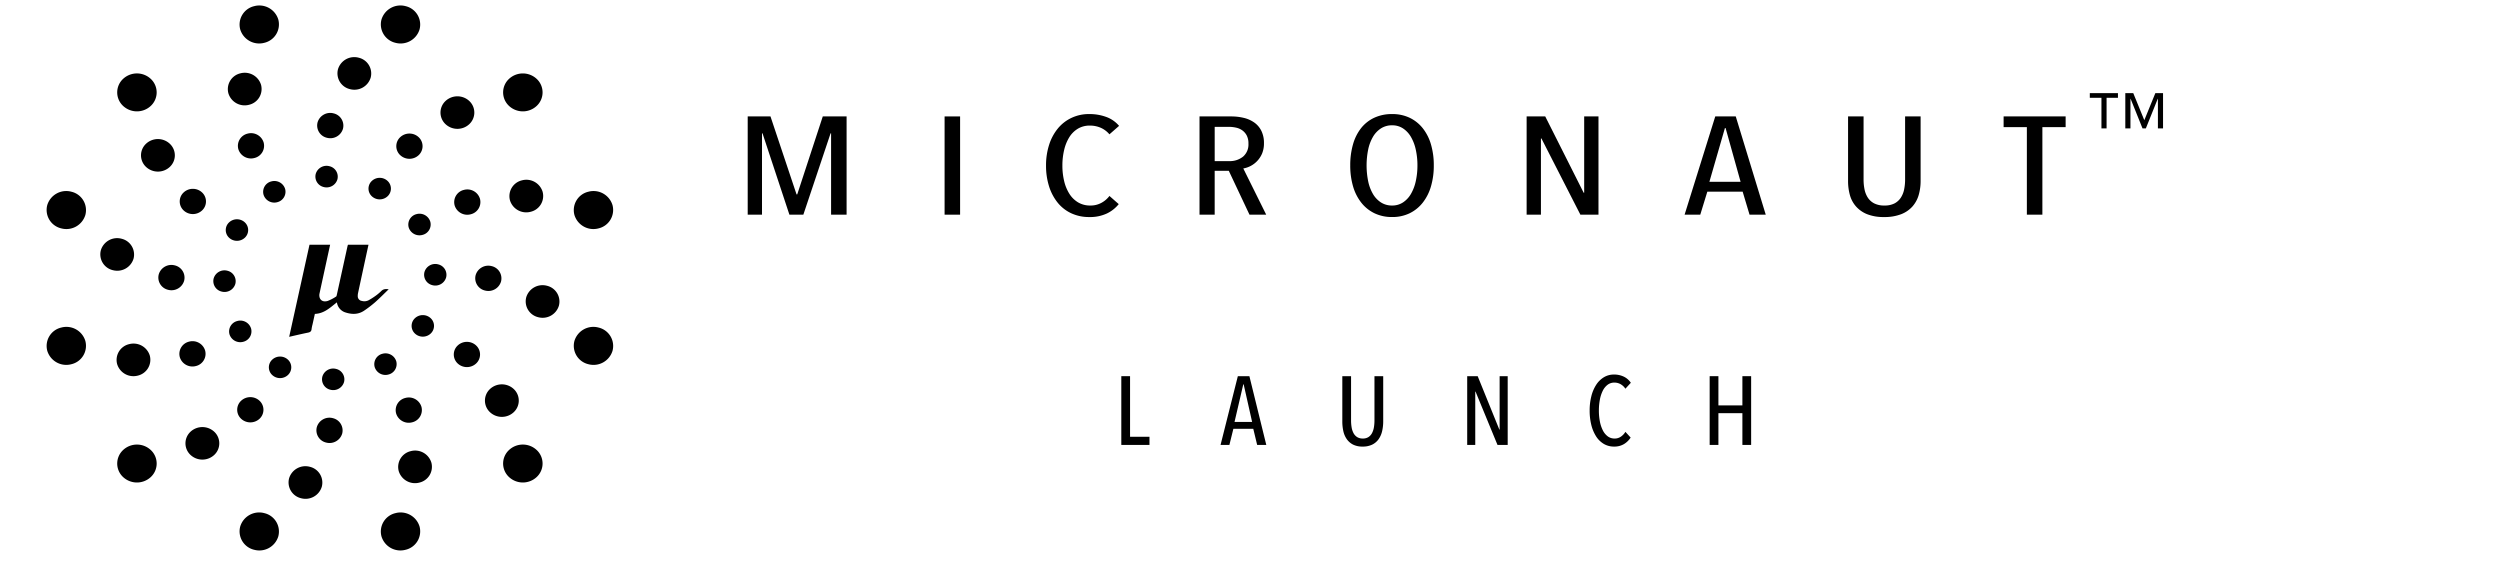 <svg xmlns="http://www.w3.org/2000/svg" viewBox="0 0 1315 298"><title>Micronaut(tm) Launch logo</title><path d="M227.43,150a5.912,5.912,0,0,0,7.214-4,5.638,5.638,0,0,0-4-6.9l-.161-.04a5.906,5.906,0,0,0-7.209,4,5.635,5.635,0,0,0,4,6.894c.055.015.109.028.164.041"/><path d="M222.177,123.573a5.64,5.64,0,0,0,4.206-6.777c-.013-.053-.026-.106-.04-.159a5.928,5.928,0,0,0-7.215-4.017,5.673,5.673,0,0,0-4.2,6.834l.03.118a5.927,5.927,0,0,0,7.22,4"/><path d="M195.563,95.2a5.513,5.513,0,0,0-.228,7.793c.071.076.145.15.221.222a6.066,6.066,0,0,0,8.335,0,5.509,5.509,0,0,0,.227-7.788c-.073-.078-.149-.153-.227-.227a6.051,6.051,0,0,0-8.328,0"/><path d="M173.3,87.426a5.919,5.919,0,0,0-7.213,4.007,5.657,5.657,0,0,0,4.033,6.909l.136.034a5.931,5.931,0,0,0,7.213-4.01,5.649,5.649,0,0,0-4.019-6.9l-.15-.037"/><path d="M145.82,106.357a5.654,5.654,0,0,0,4.2-6.8c-.012-.048-.023-.1-.036-.143a5.916,5.916,0,0,0-7.216-4,5.65,5.65,0,0,0-4.2,6.795c.012.049.024.1.037.147a5.929,5.929,0,0,0,7.218,4.007"/><path d="M120.472,117.008a5.511,5.511,0,0,0-.218,7.791c.07.074.143.147.218.218a6.068,6.068,0,0,0,8.338,0,5.523,5.523,0,0,0,.21-7.808q-.1-.108-.21-.21a6.055,6.055,0,0,0-8.338.009"/><path d="M119.617,142.412a5.92,5.92,0,0,0-7.22,4.009,5.652,5.652,0,0,0,4.024,6.906c.048.013.095.025.143.036a5.914,5.914,0,0,0,7.214-4.01,5.655,5.655,0,0,0-4.029-6.908q-.066-.018-.132-.033"/><path d="M124.86,168.847a5.655,5.655,0,0,0-4.2,6.8l.036.142a5.935,5.935,0,0,0,7.218,4,5.65,5.65,0,0,0,4.2-6.8c-.011-.048-.023-.1-.036-.145a5.912,5.912,0,0,0-7.218-4.008"/><path d="M151.48,197.225a5.51,5.51,0,0,0,.227-7.789c-.073-.078-.149-.154-.227-.227a6.055,6.055,0,0,0-8.328,0,5.516,5.516,0,0,0-.218,7.8c.07.075.143.147.218.218a6.052,6.052,0,0,0,8.329,0"/><path d="M173.746,204.992a5.916,5.916,0,0,0,7.209-4,5.646,5.646,0,0,0-4.009-6.9l-.153-.038a5.927,5.927,0,0,0-7.216,4,5.642,5.642,0,0,0,4.007,6.9l.162.04"/><path d="M201.221,186.07a5.643,5.643,0,0,0-4.195,6.79c.011.049.023.1.036.145a5.912,5.912,0,0,0,7.215,4.008,5.651,5.651,0,0,0,4.2-6.8c-.011-.048-.023-.095-.035-.142a5.914,5.914,0,0,0-7.218-4"/><path d="M226.569,175.418a5.52,5.52,0,0,0,.216-7.8q-.1-.111-.216-.216a6.065,6.065,0,0,0-8.334,0,5.517,5.517,0,0,0-.218,7.8c.071.075.143.147.218.218a6.053,6.053,0,0,0,8.334,0"/><path d="M258.65,139.986a6.94,6.94,0,0,0-8.45,4.7,6.613,6.613,0,0,0,4.7,8.082l.177.044a6.927,6.927,0,0,0,8.453-4.692,6.616,6.616,0,0,0-4.7-8.089c-.06-.016-.119-.031-.179-.045"/><path d="M247.582,112.716a6.611,6.611,0,0,0,4.932-7.944c-.014-.062-.03-.124-.046-.186a6.926,6.926,0,0,0-8.449-4.7,6.62,6.62,0,0,0-4.931,7.957c.014.059.029.117.044.176a6.94,6.94,0,0,0,8.45,4.7"/><path d="M210.488,81.585a7.1,7.1,0,0,0,9.761,0,6.473,6.473,0,0,0,.241-9.152c-.079-.083-.159-.163-.241-.241a7.116,7.116,0,0,0-9.77,0,6.467,6.467,0,0,0-.251,9.142c.082.086.165.17.251.251"/><path d="M171.935,72.467a6.936,6.936,0,0,0,8.457-4.7,6.622,6.622,0,0,0-4.722-8.087l-.164-.041a6.936,6.936,0,0,0-8.453,4.7,6.616,6.616,0,0,0,4.708,8.084l.174.043"/><path d="M130.237,70.287a6.616,6.616,0,0,0-4.926,7.955c.014.059.029.117.044.176a6.943,6.943,0,0,0,8.454,4.695,6.615,6.615,0,0,0,4.922-7.956c-.015-.061-.03-.121-.046-.182a6.93,6.93,0,0,0-8.448-4.688"/><path d="M96.561,110.658a7.1,7.1,0,0,0,9.762,0,6.456,6.456,0,0,0,.263-9.125c-.085-.09-.173-.178-.263-.263a7.1,7.1,0,0,0-9.762,0,6.453,6.453,0,0,0-.262,9.122c.085.09.172.177.262.262"/><path d="M88.389,152.433a6.941,6.941,0,0,0,8.454-4.7,6.631,6.631,0,0,0-4.726-8.1l-.153-.038a6.943,6.943,0,0,0-8.454,4.7,6.618,6.618,0,0,0,4.706,8.09l.173.043"/><path d="M99.457,179.706a6.626,6.626,0,0,0-4.928,7.969c.013.054.027.109.041.163a6.949,6.949,0,0,0,8.458,4.7,6.613,6.613,0,0,0,4.919-7.953c-.015-.062-.031-.123-.047-.185a6.928,6.928,0,0,0-8.444-4.7"/><path d="M136.555,210.839a7.107,7.107,0,0,0-9.766,0,6.464,6.464,0,0,0-.253,9.137c.082.086.166.171.253.253a7.108,7.108,0,0,0,9.763.009,6.467,6.467,0,0,0,.253-9.141c-.082-.087-.166-.171-.253-.253"/><path d="M175.11,219.955a6.922,6.922,0,0,0-8.456,4.694,6.617,6.617,0,0,0,4.7,8.09l.174.043a6.94,6.94,0,0,0,8.457-4.694A6.621,6.621,0,0,0,175.277,220c-.056-.015-.111-.029-.167-.042"/><path d="M216.808,222.135a6.618,6.618,0,0,0,4.919-7.964c-.013-.055-.027-.11-.041-.165a6.912,6.912,0,0,0-8.449-4.69,6.606,6.606,0,0,0-4.93,7.937c.014.064.03.127.047.19a6.933,6.933,0,0,0,8.454,4.692"/><path d="M250.482,181.762a7.1,7.1,0,0,0-9.763,0,6.47,6.47,0,0,0-.253,9.145q.12.126.246.246a7.112,7.112,0,0,0,9.77,0,6.456,6.456,0,0,0,.26-9.126c-.085-.089-.171-.176-.26-.26"/><path d="M283.091,166.851a8.939,8.939,0,0,0,10.892-6.061,8.525,8.525,0,0,0-6.059-10.423c-.073-.02-.148-.038-.222-.056a8.948,8.948,0,0,0-10.9,6.057,8.537,8.537,0,0,0,6.081,10.43c.07.019.141.036.212.053"/><path d="M285.429,100.909a8.935,8.935,0,0,0-10.893-6.047,8.531,8.531,0,0,0-6.355,10.254c.017.073.036.147.055.22a8.942,8.942,0,0,0,10.9,6.057,8.525,8.525,0,0,0,6.346-10.251c-.018-.078-.037-.155-.058-.233"/><path d="M246.889,53.166a9.153,9.153,0,0,0-12.586,0,8.331,8.331,0,0,0-.323,11.777c.105.111.213.218.323.323a9.153,9.153,0,0,0,12.586,0,8.328,8.328,0,0,0,.328-11.772c-.106-.112-.215-.222-.328-.328"/><path d="M184.077,46.885a8.942,8.942,0,0,0,10.9-6.056,8.52,8.52,0,0,0-6.059-10.415c-.077-.02-.154-.04-.232-.058a8.935,8.935,0,0,0-10.9,6.048,8.522,8.522,0,0,0,6.05,10.422c.079.021.158.04.238.059"/><path d="M131.021,55.11a8.519,8.519,0,0,0,6.352-10.237c-.019-.082-.04-.163-.061-.244a8.941,8.941,0,0,0-10.893-6.048,8.535,8.535,0,0,0-6.345,10.267c.017.071.035.143.054.214a8.931,8.931,0,0,0,10.893,6.048"/><path d="M89.353,75.654a9.143,9.143,0,0,0-12.578,0,8.333,8.333,0,0,0-.325,11.78c.105.111.214.22.325.325a9.16,9.16,0,0,0,12.582,0A8.315,8.315,0,0,0,89.7,76.005q-.168-.178-.346-.346"/><path d="M63.952,125.574a8.944,8.944,0,0,0-10.9,6.048,8.53,8.53,0,0,0,6.062,10.428c.077.02.153.039.23.057a8.955,8.955,0,0,0,10.9-6.05,8.546,8.546,0,0,0-6.1-10.433c-.067-.018-.133-.034-.2-.05"/><path d="M67.9,181.029a8.531,8.531,0,0,0-6.344,10.262c.018.073.036.146.055.219a8.964,8.964,0,0,0,10.9,6.056,8.547,8.547,0,0,0,6.342-10.291c-.015-.065-.031-.13-.048-.194a8.95,8.95,0,0,0-10.9-6.052"/><path d="M112.743,227.144a9.173,9.173,0,0,0-12.591,0,8.331,8.331,0,0,0-.313,11.779q.156.165.321.321a9.157,9.157,0,0,0,12.583,0,8.343,8.343,0,0,0,.312-11.795q-.152-.161-.312-.312"/><path d="M162.966,245.533a8.946,8.946,0,0,0-10.9,6.055,8.537,8.537,0,0,0,6.085,10.429c.071.019.143.037.215.054a8.947,8.947,0,0,0,10.9-6.048A8.532,8.532,0,0,0,163.2,245.59c-.076-.02-.152-.039-.229-.057"/><path d="M216.017,237.31a8.519,8.519,0,0,0-6.35,10.238c.018.078.038.156.058.233a8.945,8.945,0,0,0,10.9,6.055,8.52,8.52,0,0,0,6.34-10.246c-.018-.078-.038-.155-.058-.232a8.917,8.917,0,0,0-10.893-6.048"/><path d="M270.267,216.769A8.326,8.326,0,0,0,270.6,205q-.16-.169-.33-.33a9.162,9.162,0,0,0-12.585,0,8.331,8.331,0,0,0-.323,11.777c.105.111.213.218.323.323a9.149,9.149,0,0,0,12.583,0"/><path d="M314.851,172.3a10.423,10.423,0,0,0-12.708,7.052,9.942,9.942,0,0,0,7.07,12.153c.09.024.179.046.269.067a10.427,10.427,0,0,0,12.708-7.06,9.939,9.939,0,0,0-7.074-12.146c-.088-.023-.176-.045-.265-.066"/><path d="M314.851,120.124a9.938,9.938,0,0,0,7.394-11.952c-.021-.09-.043-.18-.067-.269a10.419,10.419,0,0,0-12.7-7.055,9.935,9.935,0,0,0-7.4,11.943c.021.092.045.185.069.277a10.429,10.429,0,0,0,12.706,7.056"/><path d="M267.682,55.653a10.665,10.665,0,0,0,14.668.007,9.707,9.707,0,0,0,.391-13.722q-.191-.2-.391-.391a10.668,10.668,0,0,0-14.666,0,9.7,9.7,0,0,0-.394,13.712c.128.135.259.267.394.394"/><path d="M207.983,22.512a10.423,10.423,0,0,0,12.706-7.054A9.948,9.948,0,0,0,213.608,3.3c-.085-.023-.17-.044-.256-.064a10.429,10.429,0,0,0-12.7,7.061,9.948,9.948,0,0,0,7.085,12.153l.25.062"/><path d="M139.057,22.509a9.948,9.948,0,0,0,7.4-11.964c-.02-.086-.042-.171-.064-.256a10.423,10.423,0,0,0-12.709-7.042,9.931,9.931,0,0,0-7.4,11.936c.022.092.045.184.069.275a10.418,10.418,0,0,0,12.7,7.051"/><path d="M64.692,55.66a10.678,10.678,0,0,0,14.669,0,9.711,9.711,0,0,0,.388-13.728q-.189-.2-.388-.388a10.674,10.674,0,0,0-14.669,0,9.712,9.712,0,0,0-.384,13.729q.188.2.384.384"/><path d="M37.566,100.848A10.427,10.427,0,0,0,24.854,107.9a9.953,9.953,0,0,0,7.089,12.16c.086.022.171.044.257.064a10.428,10.428,0,0,0,12.7-7.056,9.94,9.94,0,0,0-7.067-12.153c-.089-.024-.178-.046-.267-.067"/><path d="M32.2,172.3a9.933,9.933,0,0,0-7.408,11.935c.022.095.046.19.071.284a10.437,10.437,0,0,0,12.7,7.053,9.932,9.932,0,0,0,7.4-11.942c-.021-.093-.045-.186-.069-.278A10.4,10.4,0,0,0,32.2,172.3"/><path d="M79.363,236.765a10.657,10.657,0,0,0-14.665,0,9.709,9.709,0,0,0-.39,13.726q.186.2.384.385a10.682,10.682,0,0,0,14.674,0,9.7,9.7,0,0,0,.388-13.719q-.189-.2-.388-.388"/><path d="M139.055,269.912a10.42,10.42,0,0,0-12.705,7.054,9.943,9.943,0,0,0,7.078,12.149c.086.022.172.044.258.064a10.411,10.411,0,0,0,12.7-7.044,9.938,9.938,0,0,0-7.055-12.154c-.093-.024-.185-.047-.278-.069"/><path d="M207.983,269.917a9.931,9.931,0,0,0-7.4,11.934c.022.093.045.186.07.279a10.4,10.4,0,0,0,12.7,7.044,9.944,9.944,0,0,0,7.4-11.958c-.02-.085-.042-.17-.064-.255a10.412,10.412,0,0,0-12.706-7.044"/><path d="M282.346,236.765a10.645,10.645,0,0,0-14.664.005,9.691,9.691,0,0,0-.4,13.7c.13.138.264.271.4.4a10.667,10.667,0,0,0,14.668,0,9.7,9.7,0,0,0,.395-13.712c-.128-.136-.26-.267-.395-.395"/><path d="M204.458,152.158c-2.437,2.34-4.689,4.641-7.091,6.775a58.932,58.932,0,0,1-5.821,4.463c-3.015,2.049-6.352,2.061-9.734.982a6.455,6.455,0,0,1-4.6-5.351c-3.5,2.722-6.638,5.882-11.595,6.089-.4,1.8-.806,3.654-1.221,5.5a19.318,19.318,0,0,0-.506,2.461c-.094,1.185-.684,1.656-1.891,1.894-2.985.584-9.437,2.109-9.893,2.2,3.582-16.215,7.135-32.324,10.689-48.438H173.65c-.578,2.617-5.614,25.684-5.65,26-.3,2.764,1.534,4.4,4.315,3.581a22.239,22.239,0,0,0,4.478-2.332c.217-.121.292-.538.36-.837q2.841-12.876,5.663-25.769c.051-.214.139-.421.209-.64h10.8c-.583,2.656-4.256,19.636-5.52,25.546a6.877,6.877,0,0,0-.125,1.439,2.463,2.463,0,0,0,2.131,2.56,4.859,4.859,0,0,0,3.62-.373,35.412,35.412,0,0,0,3.361-2.119,26.711,26.711,0,0,0,3.277-2.717c1.068-1.07,2.282-1.139,3.893-.912"/><path d="M437.152,112.917V70.144h-.271L422.56,112.917h-7.336L401.086,70.144h-.271v42.773h-7.523V61.242h11.982l13.711,41.019h.36L432.78,61.242h12.528v51.675Z"/><path d="M496.855,112.917V61.242h8.157v51.675Z"/><path d="M582.2,112.3a20.782,20.782,0,0,1-9.242,1.864,21.894,21.894,0,0,1-9.606-2.044,20.117,20.117,0,0,1-7.157-5.693,26.174,26.174,0,0,1-4.442-8.576,35.873,35.873,0,0,1-1.539-10.765,35.266,35.266,0,0,1,1.586-10.8,25.884,25.884,0,0,1,4.529-8.574,20.759,20.759,0,0,1,7.161-5.655A21.352,21.352,0,0,1,572.961,60a25.306,25.306,0,0,1,8.974,1.532,15.826,15.826,0,0,1,6.7,4.675l-5.073,4.449a12.646,12.646,0,0,0-4.624-3.467,14.076,14.076,0,0,0-5.616-1.128,11.969,11.969,0,0,0-6.433,1.678,13.7,13.7,0,0,0-4.488,4.523,22.3,22.3,0,0,0-2.672,6.679,35.178,35.178,0,0,0-.909,8.14,34.618,34.618,0,0,0,.909,8.1,21.917,21.917,0,0,0,2.718,6.681,13.859,13.859,0,0,0,4.577,4.561,12.24,12.24,0,0,0,6.479,1.68,11.808,11.808,0,0,0,5.935-1.462,12.816,12.816,0,0,0,4.124-3.573l4.892,4.3A17.943,17.943,0,0,1,582.2,112.3Z"/><path d="M657.228,112.917,646.353,89.855h-7.431v23.062h-7.975V61.242h16.627a28.09,28.09,0,0,1,6.681.766,15.889,15.889,0,0,1,5.5,2.448,11.739,11.739,0,0,1,3.724,4.379,14.243,14.243,0,0,1,1.363,6.492,13.757,13.757,0,0,1-1.009,5.478,13.173,13.173,0,0,1-9.865,7.808l12.054,24.3Zm-.545-37.338a9.076,9.076,0,0,0-.906-4.32,7.774,7.774,0,0,0-2.357-2.71,8.862,8.862,0,0,0-3.351-1.428,18.117,18.117,0,0,0-3.8-.406h-7.342V84.742h7.524a11.114,11.114,0,0,0,7.431-2.378,8.411,8.411,0,0,0,2.8-6.785Z"/><path d="M754.173,87a38.476,38.476,0,0,1-1.491,11.06,25.11,25.11,0,0,1-4.35,8.577,19.862,19.862,0,0,1-6.886,5.549,20.706,20.706,0,0,1-9.2,1.97,20.982,20.982,0,0,1-9.244-1.97,19.788,19.788,0,0,1-6.932-5.549,25.1,25.1,0,0,1-4.353-8.577A38.618,38.618,0,0,1,710.228,87a39.6,39.6,0,0,1,1.449-11.056,24.551,24.551,0,0,1,4.257-8.54,19.094,19.094,0,0,1,6.935-5.473A21.819,21.819,0,0,1,732.248,60a21.022,21.022,0,0,1,9.2,1.934,19.69,19.69,0,0,1,6.886,5.473,24.764,24.764,0,0,1,4.35,8.54A38.571,38.571,0,0,1,754.173,87Zm-8.6,0a37.769,37.769,0,0,0-.866-8.244,22.9,22.9,0,0,0-2.536-6.715A13.4,13.4,0,0,0,738,67.555a10.242,10.242,0,0,0-5.753-1.644,10.616,10.616,0,0,0-5.891,1.644,13.191,13.191,0,0,0-4.214,4.489,22.23,22.23,0,0,0-2.5,6.715,42.151,42.151,0,0,0,0,16.5,22.192,22.192,0,0,0,2.5,6.713,13.191,13.191,0,0,0,4.214,4.489,10.6,10.6,0,0,0,5.891,1.644A10.229,10.229,0,0,0,738,106.458a13.382,13.382,0,0,0,4.169-4.489,22.883,22.883,0,0,0,2.536-6.713A37.817,37.817,0,0,0,745.572,87Z"/><path d="M831.284,112.917,810.8,72.846h-.269v40.071h-7.525V61.242h9.787l20.214,40.143h.271V61.242H840.8v51.675Z"/><path d="M920.258,112.917,916.632,100.8H898.06l-3.72,12.116H886.1l16.127-51.675h10.779l15.774,51.675ZM907.664,67.375H907.3L899.143,95.62h16.406Z"/><path d="M1009.237,102.55a15.775,15.775,0,0,1-3.264,6.028,15.453,15.453,0,0,1-5.937,4.083,23.959,23.959,0,0,1-9.016,1.5,23.29,23.29,0,0,1-8.928-1.5,15.543,15.543,0,0,1-5.843-4.083,15.152,15.152,0,0,1-3.218-6.028,27.413,27.413,0,0,1-.948-7.37V61.242h8.156V94.524a25.267,25.267,0,0,0,.5,5.073,12.491,12.491,0,0,0,1.722,4.341,8.826,8.826,0,0,0,3.355,3.034,11.426,11.426,0,0,0,5.393,1.13,11.156,11.156,0,0,0,5.342-1.13,8.874,8.874,0,0,0,3.308-3.034,12.515,12.515,0,0,0,1.724-4.341,25.5,25.5,0,0,0,.5-5.073V61.242h8.159V95.18A26.349,26.349,0,0,1,1009.237,102.55Z"/><path d="M1074.291,66.861v46.056h-8.16V66.861H1053.9V61.242h32.622v5.619Z"/><path d="M589.811,234.031V197.868h4.6V229.74h10.216v4.291Z"/><path d="M661.267,234.031l-2.043-8.479H648.753l-2.094,8.479h-4.648l9.092-36.163h6.078l8.887,36.163Zm-7.1-31.872h-.2l-4.6,19.766h9.245Z"/><path d="M727,226.778a11.986,11.986,0,0,1-1.839,4.214,8.978,8.978,0,0,1-3.346,2.86,11.179,11.179,0,0,1-5.082,1.047,10.871,10.871,0,0,1-5.031-1.047,9.072,9.072,0,0,1-3.294-2.86,11.638,11.638,0,0,1-1.813-4.214,23.609,23.609,0,0,1-.537-5.159V197.868h4.6v23.291a21.873,21.873,0,0,0,.281,3.55,10.1,10.1,0,0,0,.97,3.039,5.562,5.562,0,0,0,1.89,2.12,5.414,5.414,0,0,0,3.04.792,5.281,5.281,0,0,0,3.013-.792,5.628,5.628,0,0,0,1.864-2.12,10.1,10.1,0,0,0,.971-3.039,22.1,22.1,0,0,0,.281-3.55V197.868h4.6v23.751A22.611,22.611,0,0,1,727,226.778Z"/><path d="M787.683,234.031,776.14,205.989h-.154v28.042h-4.239V197.868h5.516l11.39,28.092h.154V197.868h4.239v36.163Z"/><path d="M854.185,233.6a9.861,9.861,0,0,1-5.21,1.3,10.368,10.368,0,0,1-5.414-1.43,12.181,12.181,0,0,1-4.036-3.984,20.246,20.246,0,0,1-2.5-6,30.781,30.781,0,0,1-.868-7.533,30.234,30.234,0,0,1,.895-7.56,19.808,19.808,0,0,1,2.554-6,12.569,12.569,0,0,1,4.035-3.959,10.149,10.149,0,0,1,5.337-1.43,11.788,11.788,0,0,1,5.056,1.073,9.212,9.212,0,0,1,3.781,3.268l-2.861,3.116a7.486,7.486,0,0,0-2.6-2.426,6.618,6.618,0,0,0-3.167-.792,5.785,5.785,0,0,0-3.626,1.175,8.952,8.952,0,0,0-2.529,3.167,17.914,17.914,0,0,0-1.506,4.673,30.441,30.441,0,0,0-.511,5.7,29.941,29.941,0,0,0,.511,5.669,17.607,17.607,0,0,0,1.532,4.673,8.982,8.982,0,0,0,2.579,3.193,5.891,5.891,0,0,0,3.652,1.175,5.674,5.674,0,0,0,3.346-1.022,7.923,7.923,0,0,0,2.324-2.5l2.758,3.014A10.806,10.806,0,0,1,854.185,233.6Z"/><path d="M916.5,234.031v-16.7H903.883v16.7h-4.6V197.868h4.6v15.374H916.5V197.868h4.6v36.163Z"/><path d="M1114.045,51.429h-5.985v16.11h-2.7V51.429h-6.12V49h14.805Zm23.715,16.11h-2.7V51.969h-.09l-6.255,15.57h-1.755l-6.255-15.57h-.09v15.57h-2.7V49h4.185l5.805,14.22L1133.71,49h4.05Z"/></svg>